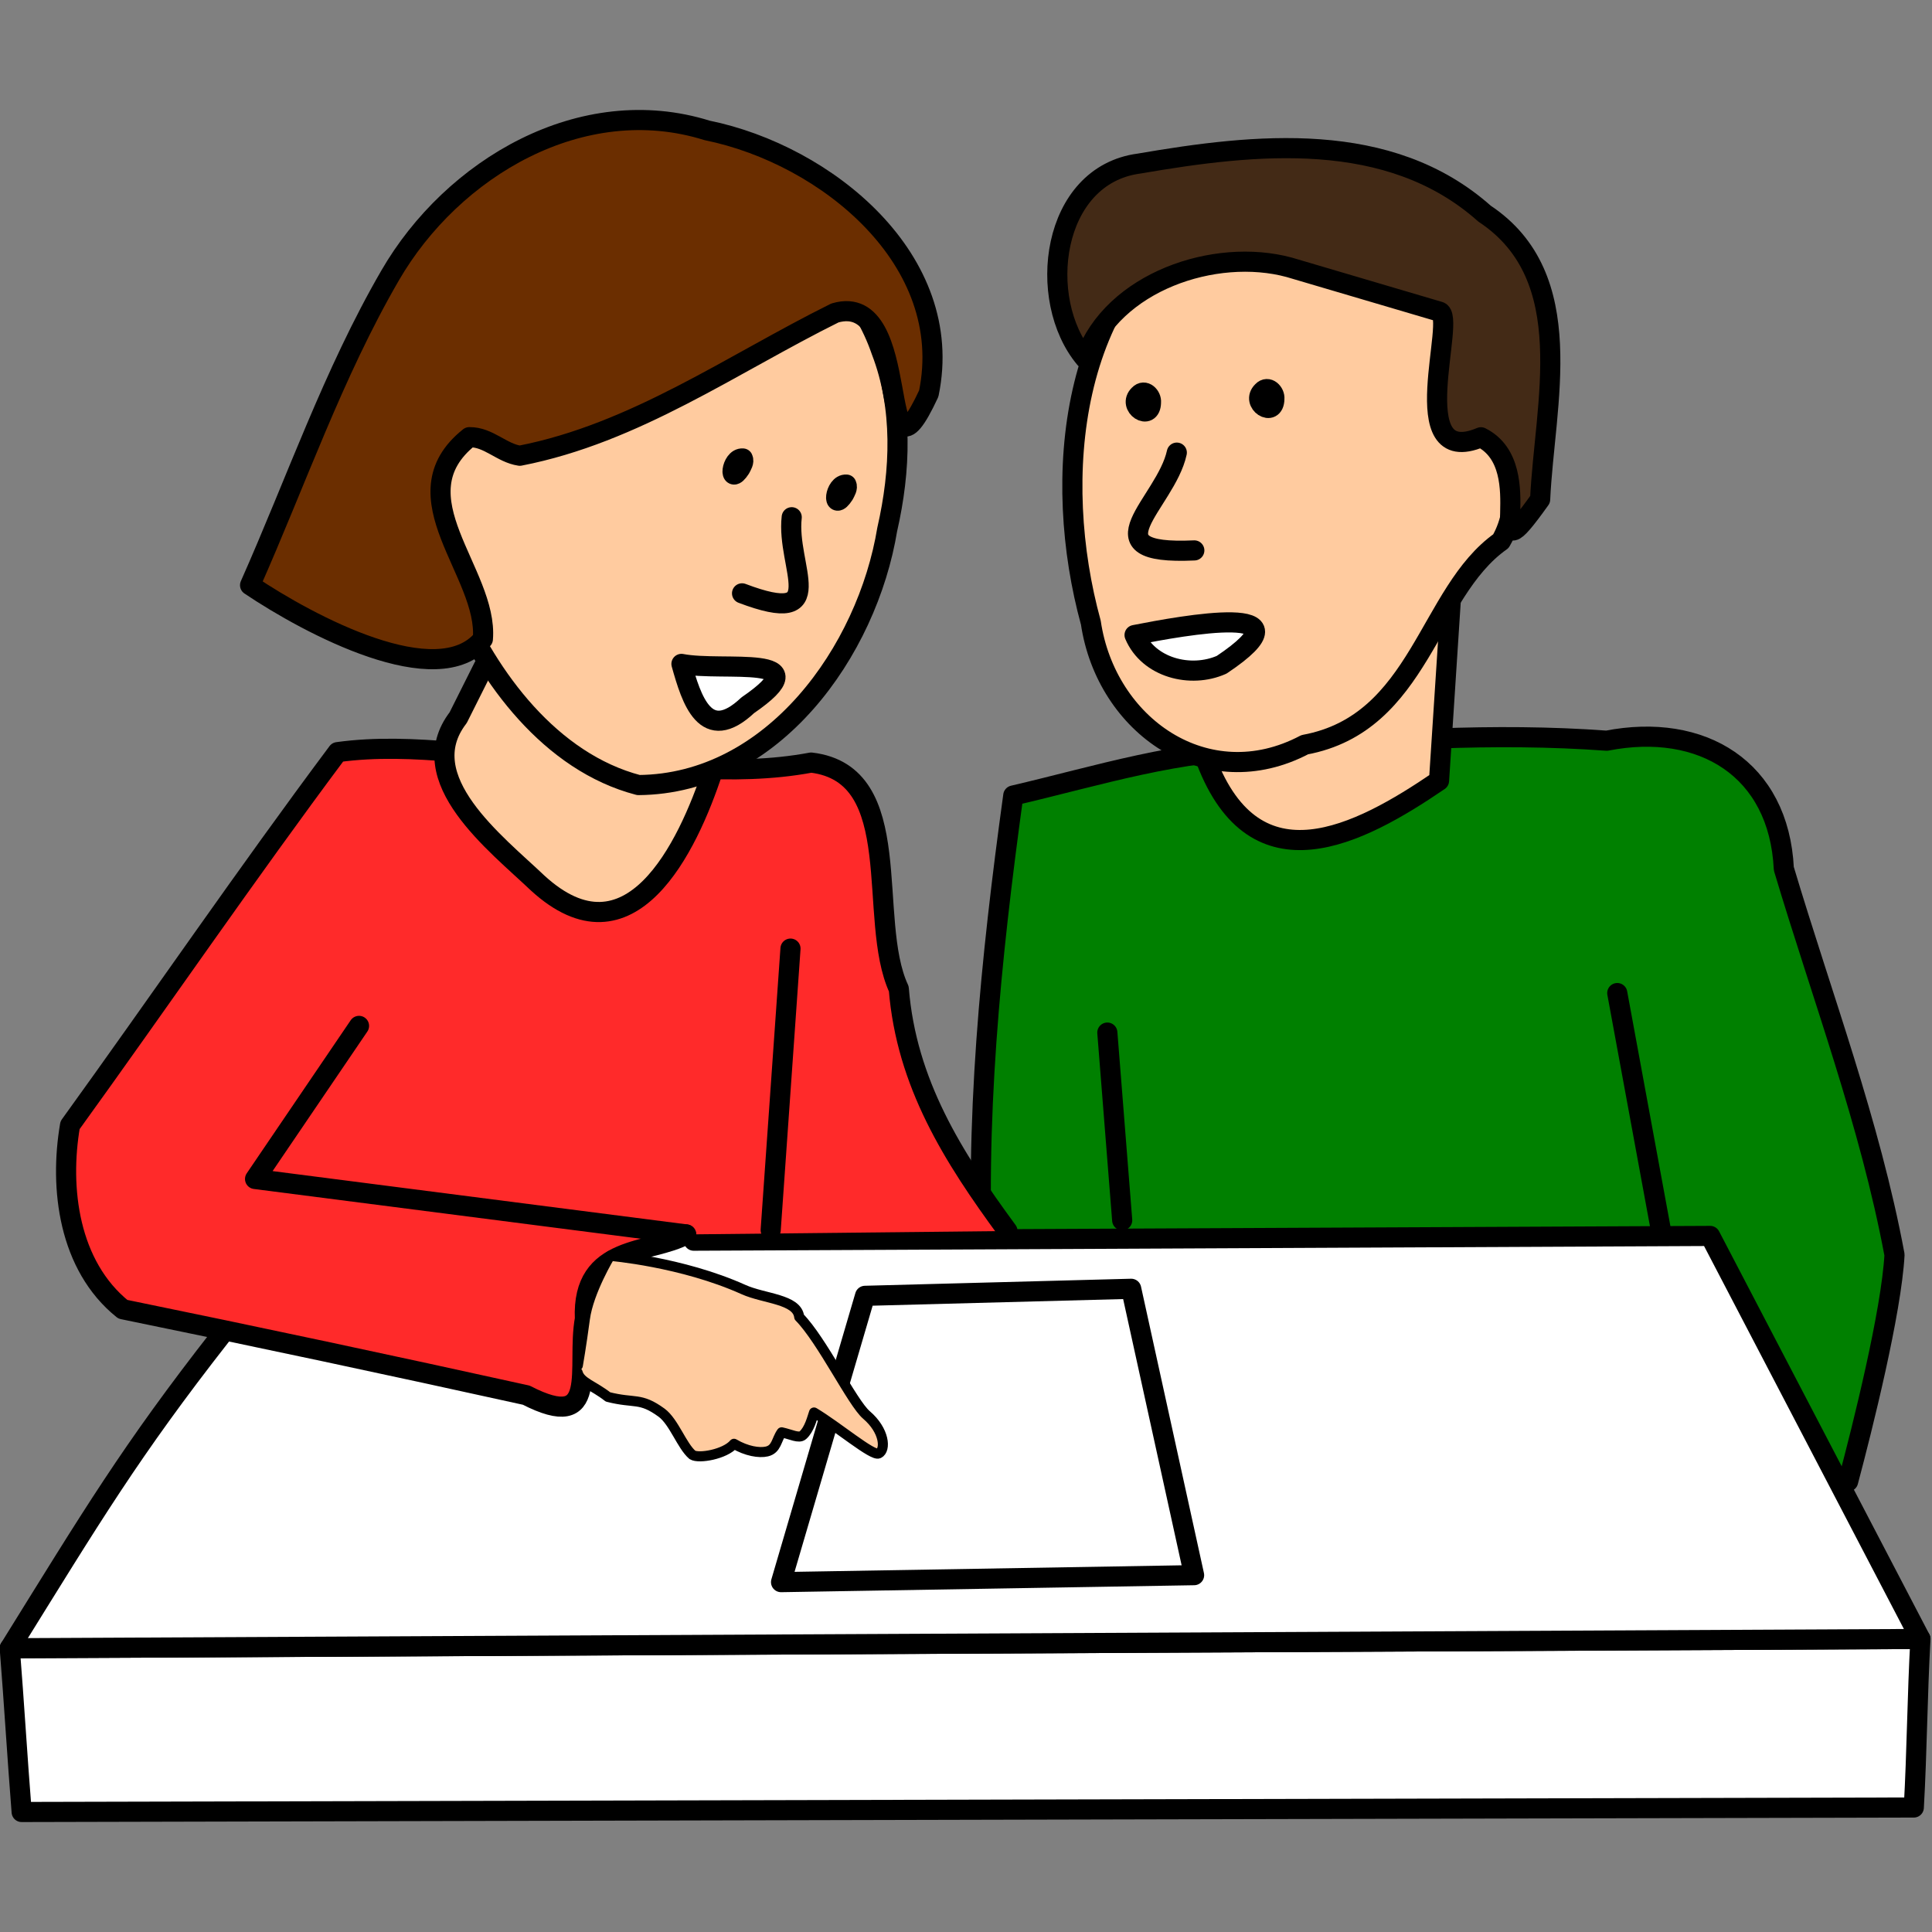 <?xml version="1.0" encoding="UTF-8" standalone="no"?>
<svg
   xmlns:dc="http://purl.org/dc/elements/1.1/"
   xmlns:cc="http://creativecommons.org/ns#"
   xmlns:rdf="http://www.w3.org/1999/02/22-rdf-syntax-ns#"
   xmlns:svg="http://www.w3.org/2000/svg"
   xmlns="http://www.w3.org/2000/svg"
   viewBox="0 0 96 96"
   id="svg5876"
   version="1.1"
   width="96"
   height="96">
  <rect x="0" y="0" width="96" height="96" fill="#808080" stroke="none"/>
  <defs
     id="defs5878" />
  <g
     id="g911">
    <path
       style="color:#000000;display:inline;overflow:visible;visibility:visible;fill:#008000;stroke:#000000;stroke-width:1;stroke-linecap:round;stroke-linejoin:round;stroke-miterlimit:4;stroke-dasharray:none;stroke-dashoffset:1.5;stroke-opacity:1;marker:none;enable-background:accumulate"
       d="m 48.873,64.019 c -0.482,-8.186 0.361,-16.386 1.476,-24.49 4.194,-0.976 8.331,-2.312 12.681,-2.288 5.596,-0.465 11.19,-0.848 16.806,-0.436 4.729,-0.925 8.559,1.392 8.801,6.359 1.903,6.37 4.281,12.645 5.5,19.188 -0.158,2.845 -1.575,8.522 -2.305,11.26"
       id="path3381" />
    <path
       style="color:#000000;display:inline;overflow:visible;visibility:visible;fill:none;stroke:#000000;stroke-width:1;stroke-linecap:round;stroke-linejoin:round;stroke-miterlimit:4;stroke-dasharray:none;stroke-dashoffset:1.5;stroke-opacity:1;marker:none;enable-background:accumulate"
       d="m 80.361,49.345 c 0.738,4.008 1.476,8.016 2.214,12.025"
       id="path3383" />
    <path
       style="color:#000000;display:inline;overflow:visible;visibility:visible;fill:none;stroke:#000000;stroke-width:1;stroke-linecap:round;stroke-linejoin:round;stroke-miterlimit:4;stroke-dasharray:none;stroke-dashoffset:1.5;stroke-opacity:1;marker:none;enable-background:accumulate"
       d="m 55.023,51.309 c 0.246,3.108 0.492,6.216 0.738,9.325"
       id="path3385" />
    <path
       style="color:#000000;display:inline;overflow:visible;visibility:visible;fill:#ffcb9f;fill-opacity:1;fill-rule:nonzero;stroke:#000000;stroke-width:1;stroke-linecap:round;stroke-linejoin:round;stroke-miterlimit:4;stroke-dasharray:none;stroke-dashoffset:1.5;stroke-opacity:1;marker:none;enable-background:accumulate"
       d="m 72.12,29.344 c -0.205,3.15 -0.41,6.299 -0.615,9.448 -4.011,2.735 -9.117,5.383 -11.562,-0.981"
       id="path3377" />
    <path
       style="color:#000000;display:inline;overflow:visible;visibility:visible;fill:#ffcb9f;fill-opacity:1;fill-rule:nonzero;stroke:#000000;stroke-width:1;stroke-linecap:round;stroke-linejoin:round;stroke-miterlimit:4;stroke-dasharray:none;stroke-dashoffset:1.5;stroke-opacity:1;marker:none;enable-background:accumulate"
       d="m 60.214,10.345 c -7.172,3.937 -7.964,13.486 -6.011,20.593 0.759,5.115 5.752,8.638 10.629,6.066 5.756,-1.066 6.121,-7.558 9.747,-10.113 1.102,-1.886 0.431,-4.326 0.782,-6.447 -0.04,-1.61 0.682,-3.454 -0.809,-4.619 -1.193,-1.37 -2.103,-3.234 -3.474,-4.294 -3.622,-0.395 -7.243,-0.79 -10.865,-1.185 z"
       id="path3213" />
    <path
       style="fill:#000000;stroke:#000000;stroke-width:1;stroke-linecap:round;stroke-linejoin:round;stroke-miterlimit:4;stroke-dasharray:none;stroke-dashoffset:1.5"
       d="m 57.192,19.995 c -0.016,0.954 -1.179,0.187 -0.592,-0.381 0.272,-0.291 0.623,0.066 0.592,0.381 z"
       id="path3360-4-7" />
    <path
       style="fill:#000000;stroke:#000000;stroke-width:1;stroke-linecap:round;stroke-linejoin:round;stroke-miterlimit:4;stroke-dasharray:none;stroke-dashoffset:1.5"
       d="m 63.323,19.821 c -0.016,0.954 -1.179,0.187 -0.592,-0.381 0.272,-0.291 0.623,0.066 0.592,0.381 z"
       id="path3376-0-5" />
    <path
       style="color:#000000;display:inline;overflow:visible;visibility:visible;fill:#ffffff;fill-opacity:1;fill-rule:nonzero;stroke:#000000;stroke-width:1;stroke-linecap:round;stroke-linejoin:round;stroke-miterlimit:4;stroke-dasharray:none;stroke-dashoffset:1.5;stroke-opacity:1;marker:none;enable-background:accumulate"
       d="m 56.376,31.554 c 2.41,-0.473 9.058,-1.692 4.328,1.477 -1.538,0.684 -3.639,0.154 -4.328,-1.477 z"
       id="path3236" />
    <path
       style="color:#000000;display:inline;overflow:visible;visibility:visible;fill:none;stroke:#000000;stroke-width:1;stroke-linecap:round;stroke-linejoin:round;stroke-miterlimit:4;stroke-dasharray:none;stroke-dashoffset:1.5;stroke-opacity:1;marker:none;enable-background:accumulate"
       d="m 58.475,22.491 c -0.545,2.524 -4.532,5.11 0.87,4.859"
       id="path3255" />
    <path
       style="color:#000000;display:inline;overflow:visible;visibility:visible;fill:#432a16;fill-opacity:1;fill-rule:nonzero;stroke:#000000;stroke-width:1;stroke-linecap:round;stroke-linejoin:round;stroke-miterlimit:4;stroke-dasharray:none;stroke-dashoffset:1.5;stroke-opacity:1;marker:none;enable-background:accumulate"
       d="m 53.916,17.811 c 1.37,-3.805 6.45,-5.53 10.146,-4.528 2.481,0.732 4.962,1.464 7.443,2.196 0.939,0.173 -1.856,7.913 2.081,6.249 3.027,1.521 -0.126,7.382 2.943,3.086 C 76.746,20.071 78.529,13.771 73.767,10.617 69.032,6.4 62.36,7.137 56.604,8.127 52.229,8.699 51.466,14.886 53.916,17.811 Z"
       id="path3275" />
    <path
       style="fill:#ffffff;stroke:#000000;stroke-width:1;stroke-linecap:round;stroke-linejoin:round;stroke-miterlimit:4;stroke-dasharray:none;stroke-dashoffset:1.5"
       d="m 0.485,81.901 c 0.215,2.701 0.376,5.436 0.591,8.136 34.007,-0.077 60.013,-0.148 94.02,-0.223 0.158,-2.777 0.173,-5.598 0.33,-8.375 z"
       id="path2525-9" />
    <path
       style="fill:#ffffff;stroke:#000000;stroke-width:1;stroke-linecap:round;stroke-linejoin:round;stroke-miterlimit:4;stroke-dasharray:none;stroke-dashoffset:1.5"
       d="m 34.471,61.649 c 16.835,-0.077 33.67,-0.157 50.505,-0.236 L 95.426,81.44 0.485,81.901 C 4.569,75.325 6.467,72.132 10.964,66.382"
       id="path3374-3" />
    <path
       style="fill:#ffffff;stroke:#000000;stroke-width:1;stroke-linecap:round;stroke-linejoin:round;stroke-miterlimit:4;stroke-dasharray:none;stroke-dashoffset:1.5"
       d="m 42.984,64.389 c -1.391,4.742 -2.783,9.484 -4.174,14.226 6.842,-0.115 13.683,-0.23 20.524,-0.346 C 58.292,73.526 57.25,68.782 56.208,64.039 51.8,64.155 47.392,64.273 42.984,64.389 Z"
       id="path2531-7" />
    <path
       style="color:#000000;display:inline;overflow:visible;visibility:visible;fill:#ff2a2a;fill-opacity:1;fill-rule:nonzero;stroke:#000000;stroke-width:1;stroke-linecap:round;stroke-linejoin:round;stroke-miterlimit:4;stroke-dasharray:none;stroke-dashoffset:1.5;stroke-opacity:1;marker:none;enable-background:accumulate"
       d="m 34.094,61.338 c -1.773,0.993 -5.196,0.449 -5.03,4.195 -0.443,2.418 0.799,5.7 -2.916,3.792 C 19.479,67.852 12.783,66.424 6.104,65.057 3.412,62.89 2.942,59.048 3.481,55.91 7.93,49.75 12.24,43.444 16.775,37.373 c 3.823,-0.528 7.725,0.364 11.591,0.408 3.983,0.16 7.976,0.853 11.939,0.111 4.829,0.57 2.744,7.769 4.356,11.245 0.38,4.686 2.684,8.336 5.4,12.031"
       id="path3371" />
    <path
       style="color:#000000;display:inline;overflow:visible;visibility:visible;fill:#ffffff;fill-opacity:1;fill-rule:nonzero;stroke:#000000;stroke-width:1;stroke-linecap:round;stroke-linejoin:round;stroke-miterlimit:4;stroke-dasharray:none;stroke-dashoffset:1.5;stroke-opacity:1;marker:none;enable-background:accumulate"
       d="m 38.295,61.124 c 0.328,-4.663 0.656,-9.325 0.984,-13.988"
       id="path3373" />
    <path
       style="color:#000000;display:inline;overflow:visible;visibility:visible;fill:#ff2a2a;fill-opacity:1;fill-rule:nonzero;stroke:#000000;stroke-width:1;stroke-linecap:round;stroke-linejoin:round;stroke-miterlimit:4;stroke-dasharray:none;stroke-dashoffset:1.5;stroke-opacity:1;marker:none;enable-background:accumulate"
       d="m 17.84,50.976 c -1.722,2.535 -3.444,5.071 -5.166,7.607 7.14,0.917 14.28,1.836 21.42,2.755"
       id="path5019" />
    <path
       style="color:#000000;display:inline;overflow:visible;visibility:visible;fill:#ffcb9f;fill-opacity:1;fill-rule:nonzero;stroke:#000000;stroke-width:1;stroke-linecap:round;stroke-linejoin:round;stroke-miterlimit:4;stroke-dasharray:none;stroke-dashoffset:1.5;stroke-opacity:1;marker:none;enable-background:accumulate"
       d="m 35.429,38.276 c -1.265,3.863 -4.13,9.8 -8.713,5.602 -2.049,-1.953 -6.284,-5.184 -3.949,-8.218 0.42,-0.837 0.84,-1.675 1.259,-2.513"
       id="path3375" />
    <path
       style="color:#000000;display:inline;overflow:visible;visibility:visible;fill:#ffcb9f;fill-opacity:1;fill-rule:nonzero;stroke:#000000;stroke-width:1;stroke-linecap:round;stroke-linejoin:round;stroke-miterlimit:4;stroke-dasharray:none;stroke-dashoffset:1.5;stroke-opacity:1;marker:none;enable-background:accumulate"
       d="m 44.089,26.286 c -0.996,6.084 -5.689,12.671 -12.364,12.723 -4.362,-1.139 -7.456,-5.323 -9.124,-9.256 -0.512,-4.524 -2.506,-8.875 -2.267,-13.462 1.229,-4.288 6.582,-4.949 10.318,-5.94 5.406,-1.236 11.318,1.768 13.14,7.087 1.087,2.818 0.959,5.948 0.298,8.849 z"
       id="path3358-6" />
    <path
       style="fill:#000000;stroke:#000000;stroke-width:1;stroke-linecap:round;stroke-linejoin:round;stroke-miterlimit:4;stroke-dasharray:none;stroke-dashoffset:1.5"
       d="m 36.788,23.273 c -0.597,0.924 -0.468,-0.539 0.122,-0.492 0.077,0.159 -0.051,0.352 -0.122,0.492 z"
       id="path3360-4" />
    <path
       style="fill:#000000;stroke:#000000;stroke-width:1;stroke-linecap:round;stroke-linejoin:round;stroke-miterlimit:4;stroke-dasharray:none;stroke-dashoffset:1.5"
       d="m 41.935,24.572 c -0.597,0.923 -0.468,-0.539 0.122,-0.493 0.077,0.16 -0.051,0.353 -0.122,0.493 z"
       id="path3376-0" />
    <path
       style="fill:none;stroke:#000000;stroke-width:1;stroke-linecap:round;stroke-linejoin:round;stroke-miterlimit:4;stroke-dasharray:none;stroke-dashoffset:1.5"
       d="m 36.872,29.483 c 4.493,1.704 2.183,-1.32 2.468,-3.782"
       id="path3378-0" />
    <path
       style="color:#000000;display:inline;overflow:visible;visibility:visible;fill:#ffffff;fill-opacity:1;fill-rule:nonzero;stroke:#000000;stroke-width:1;stroke-linecap:round;stroke-linejoin:round;stroke-miterlimit:4;stroke-dasharray:none;stroke-dashoffset:1.5;stroke-opacity:1;marker:none;enable-background:accumulate"
       d="m 33.861,32.989 c 2.072,0.406 7.085,-0.551 3.296,2.054 -2.099,1.976 -2.796,-0.269 -3.296,-2.054 z"
       id="path3168" />
    <path
       style="color:#000000;display:inline;overflow:visible;visibility:visible;fill:#6b2e00;fill-opacity:1;fill-rule:nonzero;stroke:#000000;stroke-width:1;stroke-linecap:round;stroke-linejoin:round;stroke-miterlimit:4;stroke-dasharray:none;stroke-dashoffset:1.5;stroke-opacity:1;marker:none;enable-background:accumulate"
       d="m 25.828,22.645 c 5.727,-1.113 10.541,-4.555 15.658,-7.094 3.983,-1.17 2.04,9.644 4.664,4.003 C 47.518,12.933 41.07,7.687 35.136,6.48 28.922,4.534 22.476,8.347 19.386,13.685 c -2.832,4.882 -4.675,10.248 -6.96,15.392 2.938,1.973 9.32,5.377 11.568,2.678 0.274,-3.299 -4.36,-7.092 -0.673,-10.032 0.958,-0.011 1.596,0.787 2.507,0.922 z"
       id="path3362-3" />
    <path
       id="path3425-1"
       style="color:#000000;display:inline;overflow:visible;visibility:visible;fill:#ffcb9f;fill-opacity:1;fill-rule:nonzero;stroke:#000000;stroke-width:0.5;stroke-linecap:round;stroke-linejoin:round;stroke-miterlimit:4;stroke-dasharray:none;stroke-dashoffset:1.5;stroke-opacity:1;marker:none;enable-background:accumulate"
       d="m 28.703,68.2 c 0.134,0.496 0.769,0.635 1.508,1.213 1.349,0.343 1.588,0 2.663,0.782 0.615,0.455 1.005,1.649 1.532,2.098 0.316,0.198 1.625,-0.031 2.066,-0.552 0.619,0.367 1.255,0.47 1.631,0.382 0.488,-0.114 0.472,-0.58 0.737,-0.952 0.462,0.099 0.86,0.32 1.055,0.144 0.327,-0.291 0.461,-0.864 0.553,-1.129 1.162,0.691 2.914,2.184 3.216,2.035 0.364,-0.179 0.297,-1.14 -0.612,-1.915 -0.698,-0.594 -2.214,-3.724 -3.339,-4.863 -0.094,-0.898 -1.739,-0.902 -2.767,-1.365 -3.074,-1.384 -6.632,-1.677 -6.632,-1.677 0,0 -1.069,1.761 -1.251,3.131 -0.182,1.369 -0.35,2.318 -0.35,2.318" />
  </g>
</svg>
